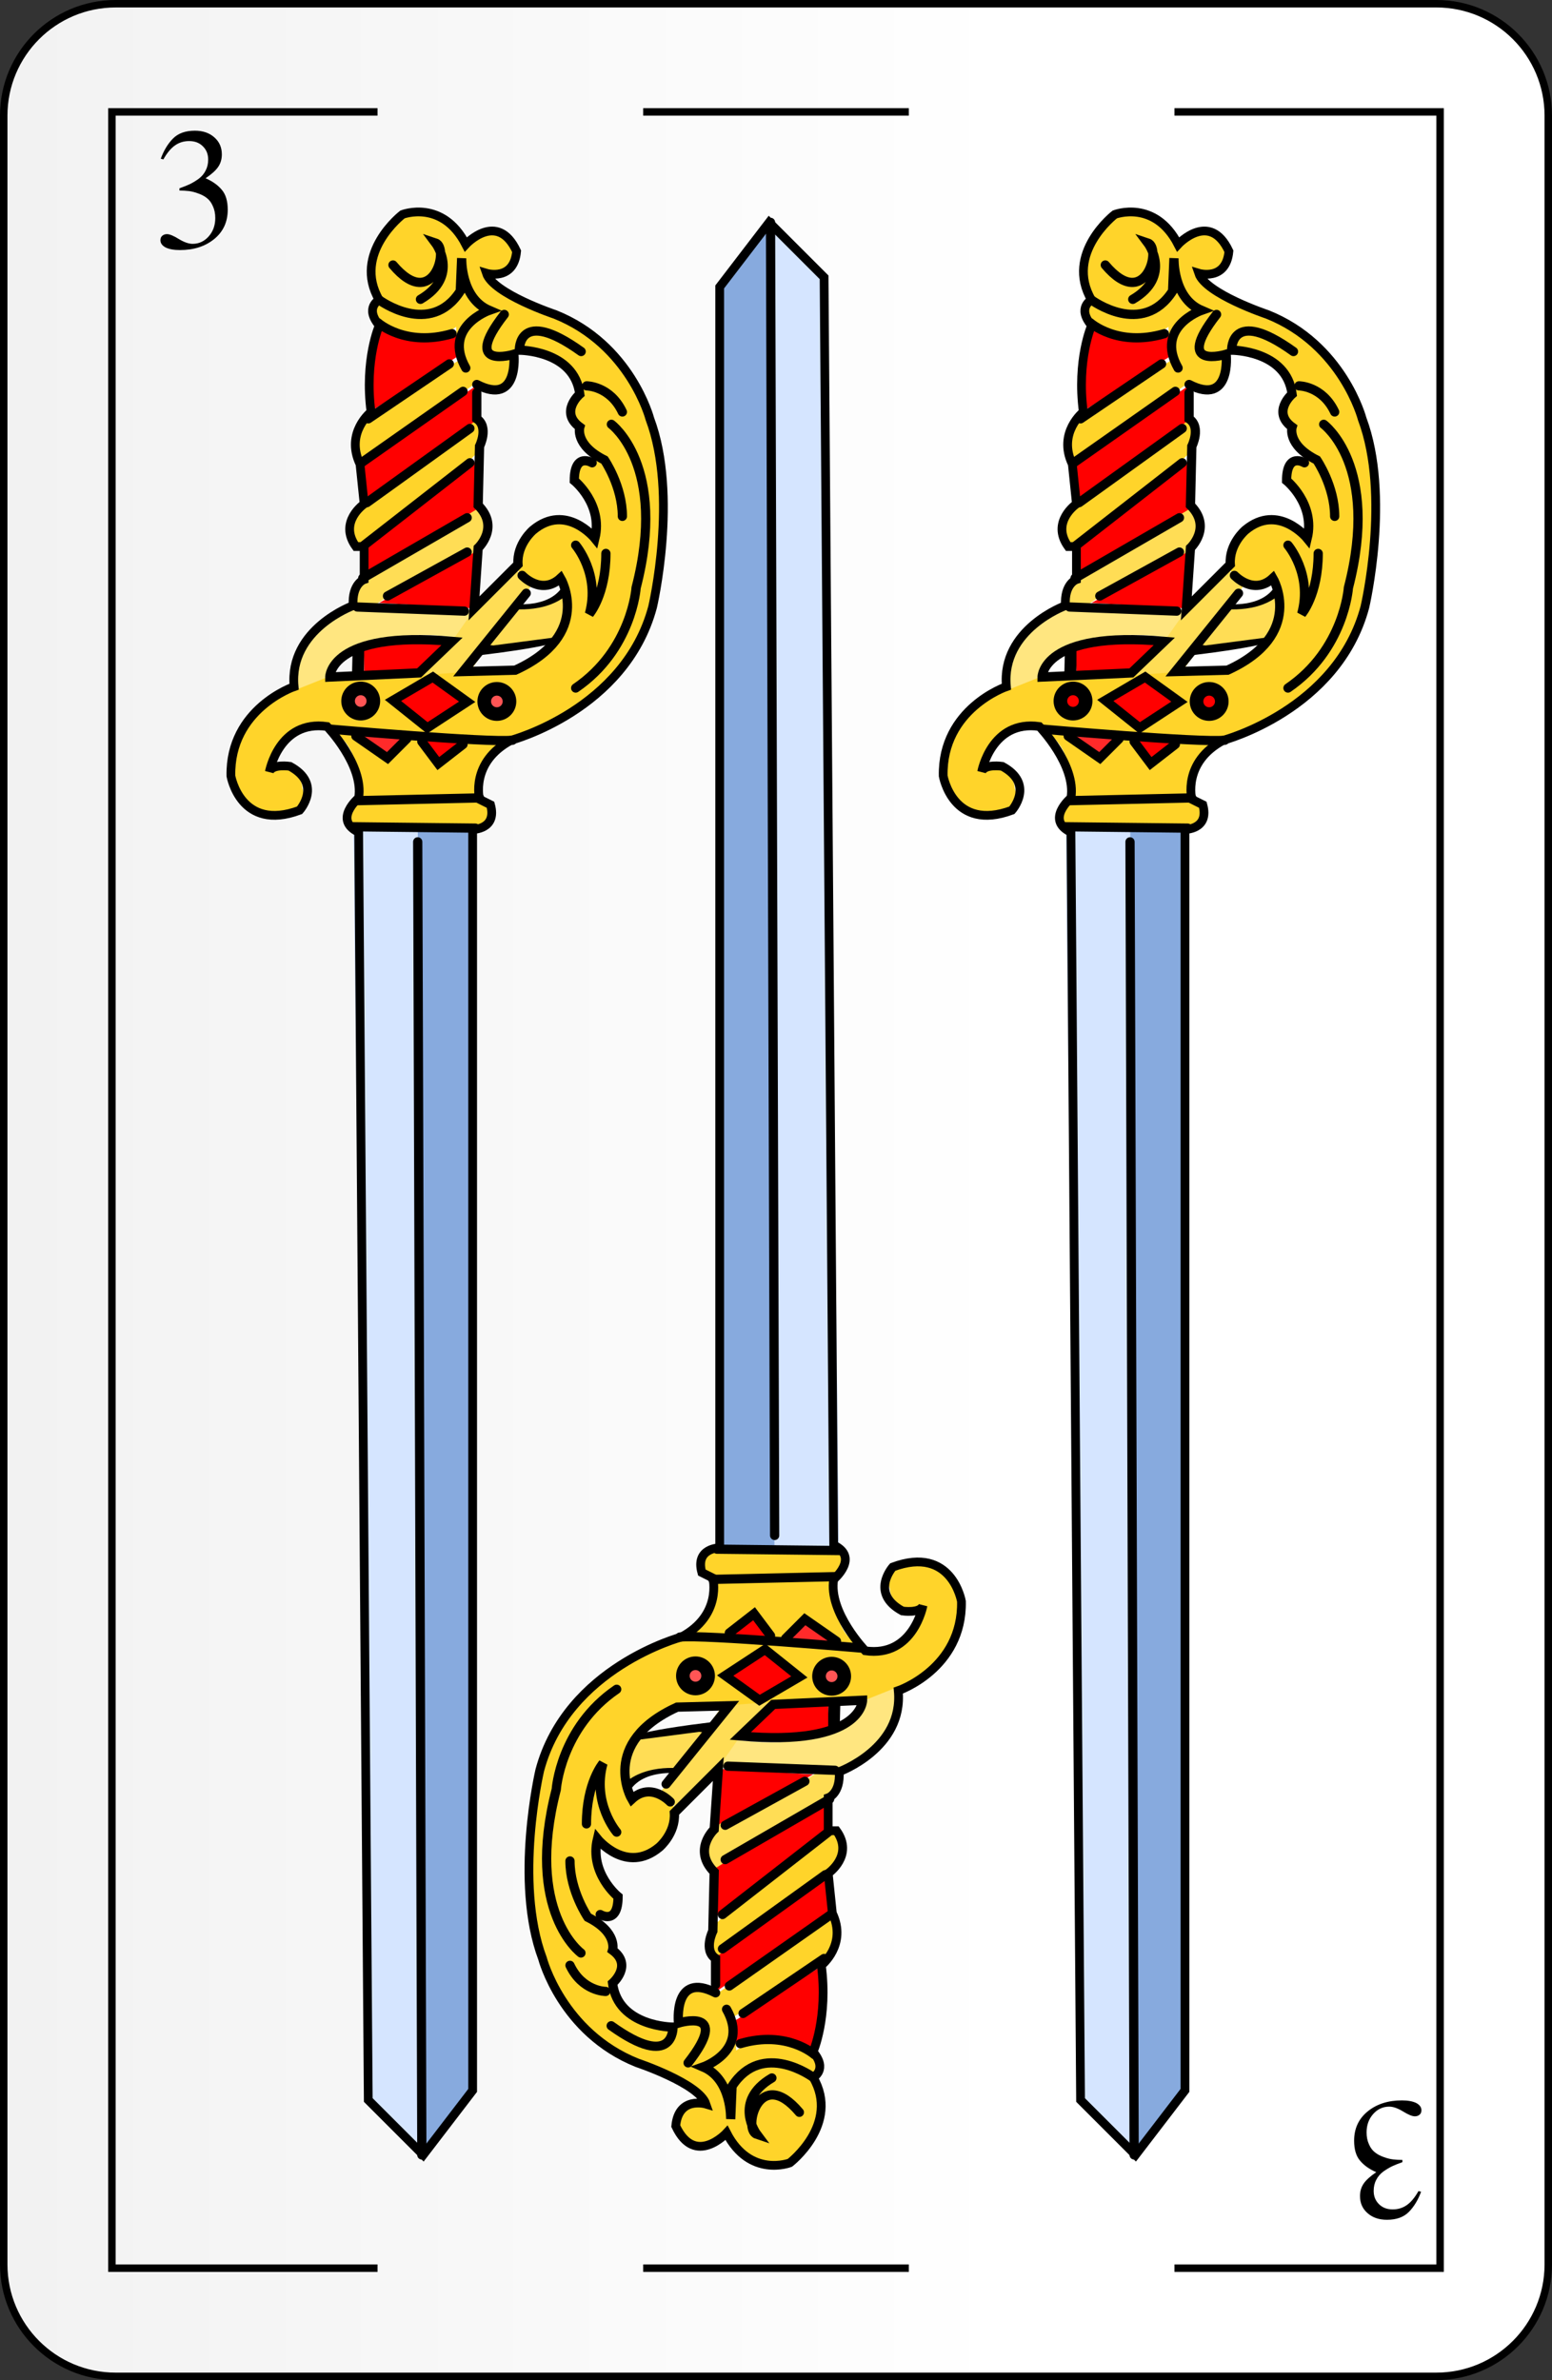 <svg width="208" height="319" viewBox="0 0 208 319" fill="none" xmlns="http://www.w3.org/2000/svg">
<rect x="0" y="0" width="208" height="319" fill="#333333" stroke="none"/>
<path d="M192.5 0.5H15.5C7.216 0.5 0.5 7.216 0.5 15.5V303.5C0.5 311.784 7.216 318.5 15.5 318.5H192.5C200.784 318.5 207.5 311.784 207.5 303.5V15.5C207.5 7.216 200.784 0.5 192.5 0.5Z" fill="url(#paint0_linear_2689_20744)" stroke="black" stroke-linecap="square"/>
<path d="M157.4 15H193V304H157.4M121.8 304H86.2M50.6 304H15V15H50.6M86.2 15H121.8" stroke="black"/>
<path d="M22.381 31.382C22.737 31.382 23.262 31.599 23.958 32.032C24.669 32.464 25.288 32.681 25.813 32.681C26.663 32.681 27.382 32.348 27.97 31.684C28.557 31.019 28.851 30.2 28.851 29.226C28.851 28.623 28.743 28.09 28.526 27.626C28.325 27.162 28.062 26.806 27.738 26.559C27.413 26.296 27.027 26.088 26.578 25.933C26.13 25.763 25.705 25.655 25.303 25.608C24.916 25.562 24.499 25.539 24.051 25.539V25.237C24.576 25.052 25.025 24.874 25.396 24.704C25.782 24.518 26.184 24.279 26.602 23.985C27.019 23.676 27.336 23.305 27.552 22.872C27.784 22.439 27.9 21.945 27.9 21.388C27.9 20.662 27.66 20.066 27.181 19.602C26.717 19.139 26.107 18.907 25.349 18.907C24.623 18.907 23.981 19.108 23.425 19.51C22.884 19.896 22.373 20.515 21.894 21.365L21.547 21.272C21.948 20.175 22.489 19.278 23.17 18.582C23.865 17.871 24.847 17.516 26.114 17.516C27.181 17.516 28.047 17.809 28.712 18.397C29.392 18.984 29.732 19.75 29.732 20.692C29.732 21.326 29.57 21.883 29.245 22.362C28.92 22.841 28.356 23.351 27.552 23.892C28.48 24.294 29.206 24.812 29.732 25.446C30.258 26.064 30.52 26.953 30.52 28.113C30.52 29.751 29.91 31.065 28.689 32.055C27.483 33.029 25.96 33.516 24.12 33.516C23.316 33.516 22.675 33.4 22.196 33.168C21.732 32.92 21.5 32.596 21.5 32.194C21.5 31.947 21.577 31.753 21.732 31.614C21.902 31.46 22.118 31.382 22.381 31.382Z" fill="black"/>
<path d="M189.619 283.648C189.264 283.648 188.738 283.432 188.042 282.999C187.331 282.566 186.713 282.35 186.187 282.35C185.337 282.35 184.618 282.682 184.031 283.347C183.443 284.012 183.15 284.831 183.15 285.805C183.15 286.408 183.257 286.941 183.474 287.405C183.675 287.869 183.938 288.224 184.263 288.472C184.587 288.734 184.974 288.943 185.422 289.098C185.87 289.268 186.295 289.376 186.697 289.422C187.084 289.469 187.501 289.492 187.949 289.492V289.793C187.424 289.979 186.976 290.157 186.605 290.327C186.218 290.512 185.816 290.752 185.399 291.046C184.981 291.355 184.664 291.726 184.448 292.159C184.216 292.591 184.1 293.086 184.1 293.643C184.1 294.369 184.34 294.964 184.819 295.428C185.283 295.892 185.893 296.124 186.651 296.124C187.377 296.124 188.019 295.923 188.576 295.521C189.117 295.134 189.627 294.516 190.106 293.666L190.454 293.759C190.052 294.856 189.511 295.753 188.831 296.448C188.135 297.16 187.153 297.515 185.886 297.515C184.819 297.515 183.953 297.221 183.289 296.634C182.608 296.047 182.268 295.281 182.268 294.338C182.268 293.704 182.431 293.148 182.755 292.669C183.08 292.19 183.644 291.679 184.448 291.138C183.52 290.736 182.794 290.218 182.268 289.585C181.743 288.966 181.48 288.077 181.48 286.918C181.48 285.279 182.09 283.965 183.312 282.976C184.518 282.002 186.04 281.515 187.88 281.515C188.684 281.515 189.325 281.631 189.804 281.863C190.268 282.11 190.5 282.435 190.5 282.837C190.5 283.084 190.423 283.277 190.268 283.417C190.098 283.571 189.882 283.648 189.619 283.648Z" fill="black"/>
<path d="M47.971 90.559L48.065 86.817" stroke="black" stroke-width="1.599" stroke-linecap="round"/>
<path d="M68.91 81.854C68.91 81.854 73.857 82.505 76.07 79.251C76.07 79.251 76.33 83.286 74.768 84.718C74.768 84.718 76.46 85.369 65.136 86.801L68.91 81.854Z" stroke="black" stroke-width="1.825" stroke-linecap="round"/>
<path d="M68.684 99.212C63.714 101.421 64.45 106.207 64.45 106.207L66.107 109.153L64.266 111.178L47.514 110.625C47.514 110.625 45.489 108.785 48.434 107.312C48.434 107.312 48.434 99.396 44.384 98.107L68.684 99.212Z" fill="#FFD42A"/>
<path d="M62.241 44.538C58.559 46.194 51.011 43.985 51.011 43.985C51.011 43.985 48.066 47.667 49.539 55.215L61.504 47.667L62.241 44.538Z" fill="#FF0000"/>
<path d="M48.618 62.026L64.082 51.533L63.898 56.503L48.434 67.917L48.618 62.026Z" fill="#FF0000"/>
<path d="M48.986 72.519L64.266 61.474L64.082 68.285L48.25 77.305L48.986 72.519Z" fill="#FF0000"/>
<path d="M50.827 80.803L63.714 73.624L63.345 81.539L50.827 80.803Z" fill="#FF0000"/>
<path d="M48.802 86.694V90.008L56.166 89.639L60.4 85.958C60.4 85.958 53.22 85.037 48.802 86.694Z" fill="#FF0000"/>
<path d="M47.33 98.66L51.564 101.605L55.061 98.66H47.33Z" fill="#FF2A2A"/>
<path d="M56.166 99.212H62.425L58.927 102.157L56.166 99.212Z" fill="#FF0000"/>
<path d="M53.036 94.057L57.086 97.555L62.425 94.057L58.375 90.744L53.036 94.057Z" fill="#FF2A2A"/>
<path d="M75.863 42.512C86.541 48.035 88.75 62.21 88.75 62.21C90.591 74.36 85.62 87.062 85.62 87.062C76.784 98.107 67.579 99.396 67.579 99.396L44.016 97.371C38.677 95.898 36.837 102.157 36.837 102.157C36.837 102.157 40.518 103.262 40.518 105.655C40.518 105.655 42.175 109.521 36.284 109.521C36.284 109.521 28 108.232 32.05 98.291C32.05 98.291 38.309 90.191 45.305 90.744L68.5 89.639C68.5 89.639 78.993 85.773 75.495 77.489C75.495 77.489 70.893 79.882 69.236 76.016C69.236 76.016 71.077 65.891 78.993 71.23L80.466 69.757L76.784 63.498C76.784 63.498 78.073 61.105 80.098 61.289L77.52 57.239L76.416 54.846L77.888 52.821C77.888 52.821 76.784 46.194 69.052 47.298C69.052 47.298 70.893 52.821 63.529 51.533L48.25 62.026C48.25 62.026 46.409 58.344 49.723 55.767L61.32 48.403L61.136 43.801C61.136 43.801 57.639 46.562 52.668 44.537C52.668 44.537 48.986 43.433 50.459 40.303C50.459 40.303 47.882 32.571 53.404 29.074C53.404 29.074 60.032 26.68 61.873 32.571L66.475 30.73L69.236 33.308L67.948 36.253L65.186 36.621C65.186 36.621 67.579 41.039 75.863 42.512Z" fill="#FFD42A"/>
<path d="M55.798 90.56L69.052 75.648C69.052 75.648 69.788 78.594 71.813 77.673L62.977 90.007L55.798 90.56Z" fill="#FFDD55"/>
<path d="M60.952 85.405C46.777 83.564 44.384 90.56 44.384 90.56L38.861 92.769C38.861 92.769 38.309 84.853 47.33 81.356L63.529 81.724L60.952 85.405Z" fill="#FFE680"/>
<path d="M67.948 81.539C67.948 81.539 73.102 82.46 76.232 79.514C76.232 79.514 76.416 82.828 74.575 85.405L66.107 86.51L64.634 86.326L67.948 81.539Z" fill="#FFDD55"/>
<path d="M48.434 67.733L64.082 56.135C64.082 56.135 65.186 57.976 64.266 60.369L59.663 64.972L47.698 73.624C47.698 73.624 45.673 71.231 48.434 67.733Z" fill="#FFD42A"/>
<path d="M47.514 80.619C47.514 80.619 46.593 77.673 50.827 76.201L64.45 67.916C64.45 67.916 67.395 70.126 63.345 74.175L53.773 78.778L48.986 81.907L47.514 80.619Z" fill="#FFDD55"/>
<path d="M55.982 110.625L56.718 288.824L63.345 279.988L63.161 110.81L55.982 110.625Z" fill="#87AADE"/>
<path d="M47.33 110.994C48.434 110.994 55.982 110.441 55.982 110.441L56.718 289.376L49.355 281.46L47.33 110.994Z" fill="#D5E5FF"/>
<path d="M50.817 40.2C50.817 40.2 57.639 45.274 61.689 39.015L61.873 34.597C61.873 34.597 61.689 39.935 65.555 41.592C65.555 41.592 59.295 43.801 62.425 49.324" stroke="black" stroke-width="1.238" stroke-linecap="round"/>
<path d="M52.668 35.517C58.056 41.915 60.283 33.208 58.375 32.572C58.375 32.572 61.688 36.99 56.35 40.119" stroke="black" stroke-width="1.238" stroke-linecap="round"/>
<path d="M50.643 43.248C50.643 43.248 54.325 46.562 60.584 44.721" stroke="black" stroke-width="1.238" stroke-linecap="round"/>
<path d="M63.898 51.533C69.604 54.478 68.868 47.483 68.868 47.483C68.868 47.483 61.689 49.692 67.579 42.144" stroke="black" stroke-width="1.238" stroke-linecap="round"/>
<path d="M77.888 47.115C69.42 41.04 69.604 46.931 69.604 46.931C69.604 46.931 76.968 46.931 77.704 52.822C77.704 52.822 74.943 55.215 77.704 57.24C77.704 57.24 76.968 59.633 81.018 61.658C81.018 61.658 83.411 65.156 83.411 69.206" stroke="black" stroke-width="1.238" stroke-linecap="round"/>
<path d="M79.361 62.026C79.361 62.026 76.968 60.553 76.968 64.419C76.968 64.419 80.834 67.548 79.729 72.151C79.729 72.151 75.863 67.364 71.445 71.046C71.445 71.046 69.236 72.887 69.42 75.648L63.529 81.539L64.082 73.439C64.082 73.439 67.027 70.678 64.082 67.733L64.266 59.817C64.266 59.817 65.554 57.239 63.898 56.135V52.637" stroke="black" stroke-width="1.238" stroke-linecap="round"/>
<path d="M69.972 77.121C69.972 77.121 72.55 79.882 75.127 77.489C75.127 77.489 79.545 85.037 69.052 89.823L62.057 90.007L70.525 79.514" stroke="black" stroke-width="1.238" stroke-linecap="round"/>
<path d="M47.882 81.356L62.241 81.908" stroke="black" stroke-width="1.238" stroke-linecap="round"/>
<path d="M44.2 90.744C44.2 90.744 44.2 84.485 60.584 85.957L56.166 90.191L44.2 90.744Z" stroke="black" stroke-width="1.238" stroke-linecap="round"/>
<path d="M48.618 77.49L62.609 69.39" stroke="black" stroke-width="1.238" stroke-linecap="round"/>
<path d="M51.932 79.882L62.609 73.992" stroke="black" stroke-width="1.238" stroke-linecap="round"/>
<path d="M48.802 73.071L62.977 62.026" stroke="black" stroke-width="1.238" stroke-linecap="round"/>
<path d="M49.17 67.365L62.977 57.424" stroke="black" stroke-width="1.238" stroke-linecap="round"/>
<path d="M48.434 62.026L62.057 52.453" stroke="black" stroke-width="1.238" stroke-linecap="round"/>
<path d="M49.355 56.135L60.216 48.772" stroke="black" stroke-width="1.238" stroke-linecap="round"/>
<path d="M78.625 51.717C78.625 51.717 81.754 51.717 83.411 55.215" stroke="black" stroke-width="1.238" stroke-linecap="round"/>
<path d="M81.938 56.872C81.938 56.872 89.486 62.394 85.252 78.778C85.252 78.778 84.7 87.062 77.152 92.217" stroke="black" stroke-width="1.238" stroke-linecap="round"/>
<path d="M77.152 73.071C77.152 73.071 80.466 76.937 78.993 82.276C78.993 82.276 81.202 79.698 81.202 74.176" stroke="black" stroke-width="1.238" stroke-linecap="round"/>
<path d="M44.384 97.739C44.384 97.739 65.554 99.58 68.684 99.212" stroke="black" stroke-width="1.238" stroke-linecap="round"/>
<path d="M52.668 93.873L57.27 97.555L62.609 94.057L58.007 90.744L52.668 93.873Z" fill="#FF0000" stroke="black" stroke-width="1.238" stroke-linecap="round"/>
<path d="M47.698 98.66L51.932 101.605L54.509 99.028" stroke="black" stroke-width="1.238" stroke-linecap="round"/>
<path d="M56.534 99.396L58.743 102.341L62.057 99.764" stroke="black" stroke-width="1.238" stroke-linecap="round"/>
<path d="M47.882 107.312L64.266 106.944" stroke="black" stroke-width="1.238" stroke-linecap="round"/>
<path d="M63.714 110.994L47.33 110.81" stroke="black" stroke-width="1.238" stroke-linecap="round"/>
<path d="M55.982 112.834L56.534 288.824" stroke="black" stroke-width="1.238" stroke-linecap="round"/>
<path d="M48.344 95.653C49.278 95.653 50.036 94.895 50.036 93.96C50.036 93.026 49.278 92.268 48.344 92.268C47.409 92.268 46.651 93.026 46.651 93.96C46.651 94.895 47.409 95.653 48.344 95.653Z" fill="#FF5555" stroke="black" stroke-width="1.825" stroke-linecap="round" stroke-linejoin="round"/>
<path d="M66.59 95.706C67.524 95.706 68.282 94.949 68.282 94.014C68.282 93.079 67.524 92.322 66.59 92.322C65.655 92.322 64.898 93.079 64.898 94.014C64.898 94.949 65.655 95.706 66.59 95.706Z" fill="#FF5555" stroke="black" stroke-width="1.825" stroke-linecap="round" stroke-linejoin="round"/>
<path d="M69.236 33.676C68.868 37.726 65.186 36.622 65.186 36.622C66.107 39.383 74.391 42.144 74.391 42.144C84.516 46.194 87.093 56.135 87.093 56.135C90.959 66.444 87.461 81.355 87.461 81.355C83.779 95.162 68.5 99.212 68.5 99.212C62.977 102.157 64.266 107.128 64.266 107.128L65.739 107.864C66.659 111.178 63.345 111.178 63.345 111.178V280.172L56.718 288.824L49.355 281.46L48.066 111.546C44.568 109.889 48.066 106.944 48.066 106.944C48.802 102.525 43.832 97.371 43.832 97.371C37.389 96.451 36.1 103.446 36.1 103.446C36.468 102.341 38.861 102.71 38.861 102.71C43.28 105.103 40.15 108.6 40.15 108.6C32.234 111.546 30.946 103.998 30.946 103.998C30.762 94.978 39.414 92.032 39.414 92.032C38.677 84.301 47.33 81.171 47.33 81.171C47.145 78.226 48.802 77.674 48.802 77.674V73.255H47.698C45.305 69.942 48.802 67.549 48.802 67.549L48.25 62.21C46.225 57.976 49.723 55.215 49.723 55.215C48.802 48.219 50.827 43.617 50.827 43.617C48.802 41.224 50.817 40.2 50.817 40.2C47.172 33.951 53.941 28.744 53.941 28.744C53.941 28.744 59.295 26.681 62.425 32.756C62.425 32.756 66.659 28.154 69.236 33.676Z" stroke="black" stroke-width="1.173"/>
<path d="M111.828 228.069L111.735 231.811" stroke="black" stroke-width="1.599" stroke-linecap="round"/>
<path d="M90.889 236.774C90.889 236.774 85.943 236.123 83.73 239.377C83.73 239.377 83.469 235.342 85.031 233.91C85.031 233.91 83.339 233.259 94.664 231.827L90.889 236.774Z" stroke="black" stroke-width="1.825" stroke-linecap="round"/>
<path d="M91.116 219.416C96.086 217.207 95.35 212.421 95.35 212.421L93.693 209.475L95.534 207.45L112.286 208.002C112.286 208.002 114.311 209.843 111.366 211.316C111.366 211.316 111.366 219.232 115.416 220.521L91.116 219.416Z" fill="#FFD42A"/>
<path d="M97.559 274.09C101.241 272.434 108.788 274.643 108.788 274.643C108.788 274.643 111.734 270.961 110.261 263.413L98.295 270.961L97.559 274.09Z" fill="#FF0000"/>
<path d="M111.182 256.602L95.718 267.095L95.902 262.125L111.366 250.711L111.182 256.602Z" fill="#FF0000"/>
<path d="M110.813 246.109L95.534 257.154L95.718 250.343L111.55 241.323L110.813 246.109Z" fill="#FF0000"/>
<path d="M108.973 237.825L96.086 245.004L96.454 237.089L108.973 237.825Z" fill="#FF0000"/>
<path d="M110.997 231.934V228.62L103.634 228.989L99.4 232.67C99.4 232.67 106.579 233.591 110.997 231.934Z" fill="#FF0000"/>
<path d="M112.47 219.968L108.236 217.023L104.738 219.968H112.47Z" fill="#FF2A2A"/>
<path d="M103.634 219.416H97.375L100.873 216.471L103.634 219.416Z" fill="#FF0000"/>
<path d="M106.763 224.571L102.713 221.073L97.375 224.571L101.425 227.884L106.763 224.571Z" fill="#FF2A2A"/>
<path d="M83.936 276.116C73.259 270.593 71.05 256.418 71.05 256.418C69.209 244.268 74.18 231.566 74.18 231.566C83.016 220.521 92.22 219.232 92.22 219.232L115.784 221.257C121.122 222.73 122.963 216.471 122.963 216.471C122.963 216.471 119.281 215.366 119.281 212.973C119.281 212.973 117.625 209.107 123.516 209.107C123.516 209.107 131.799 210.396 127.75 220.337C127.75 220.337 121.491 228.437 114.495 227.884L91.3 228.989C91.3 228.989 80.807 232.855 84.305 241.139C84.305 241.139 88.907 238.746 90.564 242.611C90.564 242.611 88.723 252.736 80.807 247.398L79.334 248.871L83.016 255.13C83.016 255.13 81.727 257.523 79.702 257.339L82.279 261.389L83.384 263.782L81.911 265.807C81.911 265.807 83.016 272.434 90.748 271.329C90.748 271.329 88.907 265.807 96.27 267.095L111.55 256.602C111.55 256.602 113.391 260.284 110.077 262.861L98.479 270.225L98.663 274.827C98.663 274.827 102.161 272.066 107.132 274.091C107.132 274.091 110.813 275.195 109.341 278.325C109.341 278.325 111.918 286.057 106.395 289.554C106.395 289.554 99.768 291.947 97.927 286.057L93.325 287.897L90.564 285.32L91.852 282.375L94.614 282.007C94.614 282.007 92.22 277.588 83.936 276.116Z" fill="#FFD42A"/>
<path d="M104.002 228.068L90.748 242.979C90.748 242.979 90.011 240.034 87.986 240.955L96.823 228.621L104.002 228.068Z" fill="#FFDD55"/>
<path d="M98.848 233.222C113.022 235.063 115.416 228.068 115.416 228.068L120.938 225.859C120.938 225.859 121.491 233.775 112.47 237.272L96.27 236.904L98.848 233.222Z" fill="#FFE680"/>
<path d="M91.852 237.089C91.852 237.089 86.698 236.168 83.568 239.114C83.568 239.114 83.384 235.8 85.225 233.223L93.693 232.118L95.166 232.302L91.852 237.089Z" fill="#FFDD55"/>
<path d="M111.366 250.895L95.718 262.493C95.718 262.493 94.614 260.652 95.534 258.259L100.136 253.656L112.102 245.004C112.102 245.004 114.127 247.397 111.366 250.895Z" fill="#FFD42A"/>
<path d="M112.286 238.009C112.286 238.009 113.207 240.955 108.972 242.427L95.35 250.711C95.35 250.711 92.404 248.502 96.454 244.452L106.027 239.85L110.813 236.721L112.286 238.009Z" fill="#FFDD55"/>
<path d="M103.818 208.002L103.082 29.804L96.454 38.64L96.638 207.818L103.818 208.002Z" fill="#87AADE"/>
<path d="M112.47 207.634C111.366 207.634 103.818 208.187 103.818 208.187L103.082 29.252L110.445 37.168L112.47 207.634Z" fill="#D5E5FF"/>
<path d="M108.983 278.428C108.983 278.428 102.161 273.354 98.111 279.613L97.927 284.031C97.927 284.031 98.111 278.693 94.245 277.036C94.245 277.036 100.504 274.827 97.375 269.304" stroke="black" stroke-width="1.238" stroke-linecap="round"/>
<path d="M107.132 283.111C101.744 276.713 99.516 285.42 101.425 286.056C101.425 286.056 98.111 281.638 103.45 278.508" stroke="black" stroke-width="1.238" stroke-linecap="round"/>
<path d="M109.157 275.379C109.157 275.379 105.475 272.066 99.216 273.907" stroke="black" stroke-width="1.238" stroke-linecap="round"/>
<path d="M95.902 267.095C90.195 264.15 90.932 271.145 90.932 271.145C90.932 271.145 98.111 268.936 92.22 276.484" stroke="black" stroke-width="1.238" stroke-linecap="round"/>
<path d="M81.911 271.513C90.379 277.588 90.195 271.697 90.195 271.697C90.195 271.697 82.832 271.697 82.095 265.806C82.095 265.806 84.857 263.413 82.095 261.388C82.095 261.388 82.832 258.995 78.782 256.97C78.782 256.97 76.389 253.472 76.389 249.422" stroke="black" stroke-width="1.238" stroke-linecap="round"/>
<path d="M80.439 256.602C80.439 256.602 82.832 258.075 82.832 254.209C82.832 254.209 78.966 251.079 80.07 246.477C80.07 246.477 83.936 251.264 88.355 247.582C88.355 247.582 90.564 245.741 90.379 242.98L96.27 237.089L95.718 245.189C95.718 245.189 92.773 247.95 95.718 250.895L95.534 258.811C95.534 258.811 94.245 261.388 95.902 262.493V265.991" stroke="black" stroke-width="1.238" stroke-linecap="round"/>
<path d="M89.827 241.507C89.827 241.507 87.25 238.746 84.673 241.139C84.673 241.139 80.254 233.591 90.748 228.805L97.743 228.621L89.275 239.114" stroke="black" stroke-width="1.238" stroke-linecap="round"/>
<path d="M111.918 237.272L97.559 236.72" stroke="black" stroke-width="1.238" stroke-linecap="round"/>
<path d="M115.6 227.884C115.6 227.884 115.6 234.143 99.216 232.671L103.634 228.437L115.6 227.884Z" stroke="black" stroke-width="1.238" stroke-linecap="round"/>
<path d="M111.182 241.138L97.191 249.238" stroke="black" stroke-width="1.238" stroke-linecap="round"/>
<path d="M107.868 238.745L97.191 244.636" stroke="black" stroke-width="1.238" stroke-linecap="round"/>
<path d="M110.997 245.557L96.823 256.602" stroke="black" stroke-width="1.238" stroke-linecap="round"/>
<path d="M110.629 251.263L96.823 261.204" stroke="black" stroke-width="1.238" stroke-linecap="round"/>
<path d="M111.366 256.602L97.743 266.175" stroke="black" stroke-width="1.238" stroke-linecap="round"/>
<path d="M110.445 262.493L99.584 269.856" stroke="black" stroke-width="1.238" stroke-linecap="round"/>
<path d="M81.175 266.911C81.175 266.911 78.046 266.911 76.389 263.413" stroke="black" stroke-width="1.238" stroke-linecap="round"/>
<path d="M77.861 261.756C77.861 261.756 70.314 256.234 74.548 239.85C74.548 239.85 75.1 231.566 82.648 226.411" stroke="black" stroke-width="1.238" stroke-linecap="round"/>
<path d="M82.648 245.557C82.648 245.557 79.334 241.691 80.807 236.352C80.807 236.352 78.598 238.929 78.598 244.452" stroke="black" stroke-width="1.238" stroke-linecap="round"/>
<path d="M115.416 220.889C115.416 220.889 94.245 219.048 91.116 219.416" stroke="black" stroke-width="1.238" stroke-linecap="round"/>
<path d="M107.132 224.755L102.529 221.073L97.191 224.571L101.793 227.884L107.132 224.755Z" fill="#FF0000" stroke="black" stroke-width="1.238" stroke-linecap="round"/>
<path d="M112.102 219.968L107.868 217.023L105.291 219.6" stroke="black" stroke-width="1.238" stroke-linecap="round"/>
<path d="M103.266 219.232L101.057 216.287L97.743 218.864" stroke="black" stroke-width="1.238" stroke-linecap="round"/>
<path d="M111.918 211.316L95.534 211.684" stroke="black" stroke-width="1.238" stroke-linecap="round"/>
<path d="M96.086 207.634L112.47 207.818" stroke="black" stroke-width="1.238" stroke-linecap="round"/>
<path d="M103.818 205.793L103.266 29.804" stroke="black" stroke-width="1.238" stroke-linecap="round"/>
<path d="M111.456 222.975C110.522 222.975 109.764 223.733 109.764 224.668C109.764 225.602 110.522 226.36 111.456 226.36C112.391 226.36 113.148 225.602 113.148 224.668C113.148 223.733 112.391 222.975 111.456 222.975Z" fill="#FF5555" stroke="black" stroke-width="1.825" stroke-linecap="round" stroke-linejoin="round"/>
<path d="M93.21 222.922C92.275 222.922 91.518 223.679 91.518 224.614C91.518 225.549 92.275 226.306 93.21 226.306C94.144 226.306 94.902 225.549 94.902 224.614C94.902 223.679 94.144 222.922 93.21 222.922Z" fill="#FF5555" stroke="black" stroke-width="1.825" stroke-linecap="round" stroke-linejoin="round"/>
<path d="M90.564 284.952C90.932 280.902 94.614 282.006 94.614 282.006C93.693 279.245 85.409 276.484 85.409 276.484C75.284 272.434 72.707 262.493 72.707 262.493C68.841 252.184 72.339 237.273 72.339 237.273C76.02 223.466 91.3 219.416 91.3 219.416C96.823 216.471 95.534 211.5 95.534 211.5L94.061 210.764C93.141 207.45 96.454 207.45 96.454 207.45V38.456L103.082 29.804L110.445 37.168L111.734 207.082C115.232 208.739 111.734 211.684 111.734 211.684C110.997 216.102 115.968 221.257 115.968 221.257C122.411 222.177 123.7 215.182 123.7 215.182C123.331 216.287 120.938 215.918 120.938 215.918C116.52 213.525 119.65 210.027 119.65 210.027C127.565 207.082 128.854 214.63 128.854 214.63C129.038 223.65 120.386 226.596 120.386 226.596C121.122 234.327 112.47 237.457 112.47 237.457C112.654 240.402 110.997 240.954 110.997 240.954V245.373H112.102C114.495 248.686 110.997 251.079 110.997 251.079L111.55 256.418C113.575 260.652 110.077 263.413 110.077 263.413C110.997 270.409 108.972 275.011 108.972 275.011C110.997 277.404 108.983 278.428 108.983 278.428C112.628 284.677 105.859 289.883 105.859 289.883C105.859 289.883 100.504 291.947 97.375 285.872C97.375 285.872 93.141 290.474 90.564 284.952Z" stroke="black" stroke-width="1.173"/>
<path d="M143.435 90.559L143.529 86.817" stroke="black" stroke-width="1.599" stroke-linecap="round"/>
<path d="M164.374 81.854C164.374 81.854 169.32 82.505 171.533 79.251C171.533 79.251 171.794 83.286 170.232 84.718C170.232 84.718 171.924 85.369 160.599 86.801L164.374 81.854Z" stroke="black" stroke-width="1.825" stroke-linecap="round"/>
<path d="M164.147 99.212C159.177 101.421 159.913 106.207 159.913 106.207L161.57 109.153L159.729 111.178L142.977 110.625C142.977 110.625 140.952 108.785 143.898 107.312C143.898 107.312 143.898 99.396 139.848 98.107L164.147 99.212Z" fill="#FFD42A"/>
<path d="M157.704 44.538C154.022 46.194 146.475 43.985 146.475 43.985C146.475 43.985 143.529 47.667 145.002 55.215L156.968 47.667L157.704 44.538Z" fill="#FF0000"/>
<path d="M144.082 62.026L159.545 51.533L159.361 56.503L143.898 67.917L144.082 62.026Z" fill="#FF0000"/>
<path d="M144.45 72.519L159.729 61.474L159.545 68.285L143.713 77.305L144.45 72.519Z" fill="#FF0000"/>
<path d="M146.291 80.803L159.177 73.624L158.809 81.539L146.291 80.803Z" fill="#FF0000"/>
<path d="M144.266 86.694V90.008L151.629 89.639L155.863 85.958C155.863 85.958 148.684 85.037 144.266 86.694Z" fill="#FF0000"/>
<path d="M142.793 98.66L147.027 101.605L150.525 98.66H142.793Z" fill="#FF2A2A"/>
<path d="M151.629 99.212H157.888L154.391 102.157L151.629 99.212Z" fill="#FF0000"/>
<path d="M148.5 94.057L152.55 97.555L157.888 94.057L153.838 90.744L148.5 94.057Z" fill="#FF2A2A"/>
<path d="M171.327 42.512C182.004 48.035 184.213 62.21 184.213 62.21C186.054 74.36 181.084 87.062 181.084 87.062C172.247 98.107 163.043 99.396 163.043 99.396L139.479 97.371C134.141 95.898 132.3 102.157 132.3 102.157C132.3 102.157 135.982 103.262 135.982 105.655C135.982 105.655 137.638 109.521 131.748 109.521C131.748 109.521 123.464 108.232 127.514 98.291C127.514 98.291 133.773 90.191 140.768 90.744L163.963 89.639C163.963 89.639 174.456 85.773 170.959 77.489C170.959 77.489 166.356 79.882 164.7 76.016C164.7 76.016 166.541 65.891 174.456 71.23L175.929 69.757L172.247 63.498C172.247 63.498 173.536 61.105 175.561 61.289L172.984 57.239L171.879 54.846L173.352 52.821C173.352 52.821 172.247 46.194 164.516 47.298C164.516 47.298 166.356 52.821 158.993 51.533L143.713 62.026C143.713 62.026 141.873 58.344 145.186 55.767L156.784 48.403L156.6 43.801C156.6 43.801 153.102 46.562 148.132 44.537C148.132 44.537 144.45 43.433 145.922 40.303C145.922 40.303 143.345 32.571 148.868 29.074C148.868 29.074 155.495 26.68 157.336 32.571L161.938 30.73L164.7 33.308L163.411 36.253L160.65 36.621C160.65 36.621 163.043 41.039 171.327 42.512Z" fill="#FFD42A"/>
<path d="M151.261 90.56L164.516 75.648C164.516 75.648 165.252 78.594 167.277 77.673L158.441 90.007L151.261 90.56Z" fill="#FFDD55"/>
<path d="M156.416 85.405C142.241 83.564 139.848 90.56 139.848 90.56L134.325 92.769C134.325 92.769 133.773 84.853 142.793 81.356L158.993 81.724L156.416 85.405Z" fill="#FFE680"/>
<path d="M163.411 81.539C163.411 81.539 168.565 82.46 171.695 79.514C171.695 79.514 171.879 82.828 170.038 85.405L161.57 86.51L160.097 86.326L163.411 81.539Z" fill="#FFDD55"/>
<path d="M143.898 67.733L159.545 56.135C159.545 56.135 160.65 57.976 159.729 60.369L155.127 64.972L143.161 73.624C143.161 73.624 141.136 71.231 143.898 67.733Z" fill="#FFD42A"/>
<path d="M142.977 80.619C142.977 80.619 142.057 77.673 146.291 76.201L159.913 67.916C159.913 67.916 162.859 70.126 158.809 74.175L149.236 78.778L144.45 81.907L142.977 80.619Z" fill="#FFDD55"/>
<path d="M151.445 110.625L152.182 288.824L158.809 279.988L158.625 110.81L151.445 110.625Z" fill="#87AADE"/>
<path d="M142.793 110.994C143.897 110.994 151.445 110.441 151.445 110.441L152.182 289.376L144.818 281.46L142.793 110.994Z" fill="#D5E5FF"/>
<path d="M146.28 40.2C146.28 40.2 153.102 45.274 157.152 39.015L157.336 34.597C157.336 34.597 157.152 39.935 161.018 41.592C161.018 41.592 154.759 43.801 157.888 49.324" stroke="black" stroke-width="1.238" stroke-linecap="round"/>
<path d="M148.132 35.517C153.519 41.915 155.747 33.208 153.838 32.572C153.838 32.572 157.152 36.99 151.813 40.119" stroke="black" stroke-width="1.238" stroke-linecap="round"/>
<path d="M146.107 43.248C146.107 43.248 149.788 46.562 156.047 44.721" stroke="black" stroke-width="1.238" stroke-linecap="round"/>
<path d="M159.361 51.533C165.068 54.478 164.331 47.483 164.331 47.483C164.331 47.483 157.152 49.692 163.043 42.144" stroke="black" stroke-width="1.238" stroke-linecap="round"/>
<path d="M173.352 47.115C164.884 41.04 165.068 46.931 165.068 46.931C165.068 46.931 172.431 46.931 173.168 52.822C173.168 52.822 170.406 55.215 173.168 57.24C173.168 57.24 172.431 59.633 176.481 61.658C176.481 61.658 178.874 65.156 178.874 69.206" stroke="black" stroke-width="1.238" stroke-linecap="round"/>
<path d="M174.824 62.026C174.824 62.026 172.431 60.553 172.431 64.419C172.431 64.419 176.297 67.548 175.193 72.151C175.193 72.151 171.327 67.364 166.909 71.046C166.909 71.046 164.7 72.887 164.884 75.648L158.993 81.539L159.545 73.439C159.545 73.439 162.49 70.678 159.545 67.733L159.729 59.817C159.729 59.817 161.018 57.239 159.361 56.135V52.637" stroke="black" stroke-width="1.238" stroke-linecap="round"/>
<path d="M165.436 77.121C165.436 77.121 168.013 79.882 170.59 77.489C170.59 77.489 175.009 85.037 164.515 89.823L157.52 90.007L165.988 79.514" stroke="black" stroke-width="1.238" stroke-linecap="round"/>
<path d="M143.345 81.356L157.704 81.908" stroke="black" stroke-width="1.238" stroke-linecap="round"/>
<path d="M139.663 90.744C139.663 90.744 139.663 84.485 156.047 85.957L151.629 90.191L139.663 90.744Z" stroke="black" stroke-width="1.238" stroke-linecap="round"/>
<path d="M144.082 77.49L158.072 69.39" stroke="black" stroke-width="1.238" stroke-linecap="round"/>
<path d="M147.395 79.882L158.072 73.992" stroke="black" stroke-width="1.238" stroke-linecap="round"/>
<path d="M144.266 73.071L158.441 62.026" stroke="black" stroke-width="1.238" stroke-linecap="round"/>
<path d="M144.634 67.365L158.441 57.424" stroke="black" stroke-width="1.238" stroke-linecap="round"/>
<path d="M143.898 62.026L157.52 52.453" stroke="black" stroke-width="1.238" stroke-linecap="round"/>
<path d="M144.818 56.135L155.679 48.772" stroke="black" stroke-width="1.238" stroke-linecap="round"/>
<path d="M174.088 51.717C174.088 51.717 177.218 51.717 178.874 55.215" stroke="black" stroke-width="1.238" stroke-linecap="round"/>
<path d="M177.402 56.872C177.402 56.872 184.949 62.394 180.715 78.778C180.715 78.778 180.163 87.062 172.615 92.217" stroke="black" stroke-width="1.238" stroke-linecap="round"/>
<path d="M172.615 73.071C172.615 73.071 175.929 76.937 174.456 82.276C174.456 82.276 176.665 79.698 176.665 74.176" stroke="black" stroke-width="1.238" stroke-linecap="round"/>
<path d="M139.848 97.739C139.848 97.739 161.018 99.58 164.147 99.212" stroke="black" stroke-width="1.238" stroke-linecap="round"/>
<path d="M148.132 93.873L152.734 97.555L158.072 94.057L153.47 90.744L148.132 93.873Z" fill="#FF0000" stroke="black" stroke-width="1.238" stroke-linecap="round"/>
<path d="M143.161 98.66L147.395 101.605L149.972 99.028" stroke="black" stroke-width="1.238" stroke-linecap="round"/>
<path d="M151.997 99.396L154.207 102.341L157.52 99.764" stroke="black" stroke-width="1.238" stroke-linecap="round"/>
<path d="M143.345 107.312L159.729 106.944" stroke="black" stroke-width="1.238" stroke-linecap="round"/>
<path d="M159.177 110.994L142.793 110.81" stroke="black" stroke-width="1.238" stroke-linecap="round"/>
<path d="M151.445 112.834L151.998 288.824" stroke="black" stroke-width="1.238" stroke-linecap="round"/>
<path d="M143.807 95.653C144.742 95.653 145.499 94.895 145.499 93.96C145.499 93.026 144.742 92.268 143.807 92.268C142.872 92.268 142.115 93.026 142.115 93.96C142.115 94.895 142.872 95.653 143.807 95.653Z" fill="#FF0000" stroke="black" stroke-width="1.825" stroke-linecap="round" stroke-linejoin="round"/>
<path d="M162.053 95.706C162.988 95.706 163.745 94.949 163.745 94.014C163.745 93.079 162.988 92.322 162.053 92.322C161.119 92.322 160.361 93.079 160.361 94.014C160.361 94.949 161.119 95.706 162.053 95.706Z" fill="#FF0000" stroke="black" stroke-width="1.825" stroke-linecap="round" stroke-linejoin="round"/>
<path d="M164.7 33.676C164.331 37.726 160.65 36.622 160.65 36.622C161.57 39.383 169.854 42.144 169.854 42.144C179.979 46.194 182.556 56.135 182.556 56.135C186.422 66.444 182.924 81.355 182.924 81.355C179.243 95.162 163.963 99.212 163.963 99.212C158.441 102.157 159.729 107.128 159.729 107.128L161.202 107.864C162.122 111.178 158.809 111.178 158.809 111.178V280.172L152.182 288.824L144.818 281.46L143.529 111.546C140.032 109.889 143.529 106.944 143.529 106.944C144.266 102.525 139.295 97.371 139.295 97.371C132.852 96.451 131.564 103.446 131.564 103.446C131.932 102.341 134.325 102.71 134.325 102.71C138.743 105.103 135.614 108.6 135.614 108.6C127.698 111.546 126.409 103.998 126.409 103.998C126.225 94.978 134.877 92.032 134.877 92.032C134.141 84.301 142.793 81.171 142.793 81.171C142.609 78.226 144.266 77.674 144.266 77.674V73.255H143.161C140.768 69.942 144.266 67.549 144.266 67.549L143.713 62.21C141.689 57.976 145.186 55.215 145.186 55.215C144.266 48.219 146.291 43.617 146.291 43.617C144.266 41.224 146.28 40.2 146.28 40.2C142.635 33.951 149.404 28.744 149.404 28.744C149.404 28.744 154.759 26.681 157.888 32.756C157.888 32.756 162.122 28.154 164.7 33.676Z" stroke="black" stroke-width="1.173"/>
<defs>
<linearGradient id="paint0_linear_2689_20744" x1="135.067" y1="148.459" x2="-384.797" y2="148.459" gradientUnits="userSpaceOnUse">
<stop stop-color="white"/>
<stop offset="1" stop-color="#CCCCCC"/>
</linearGradient>
</defs>
</svg>
